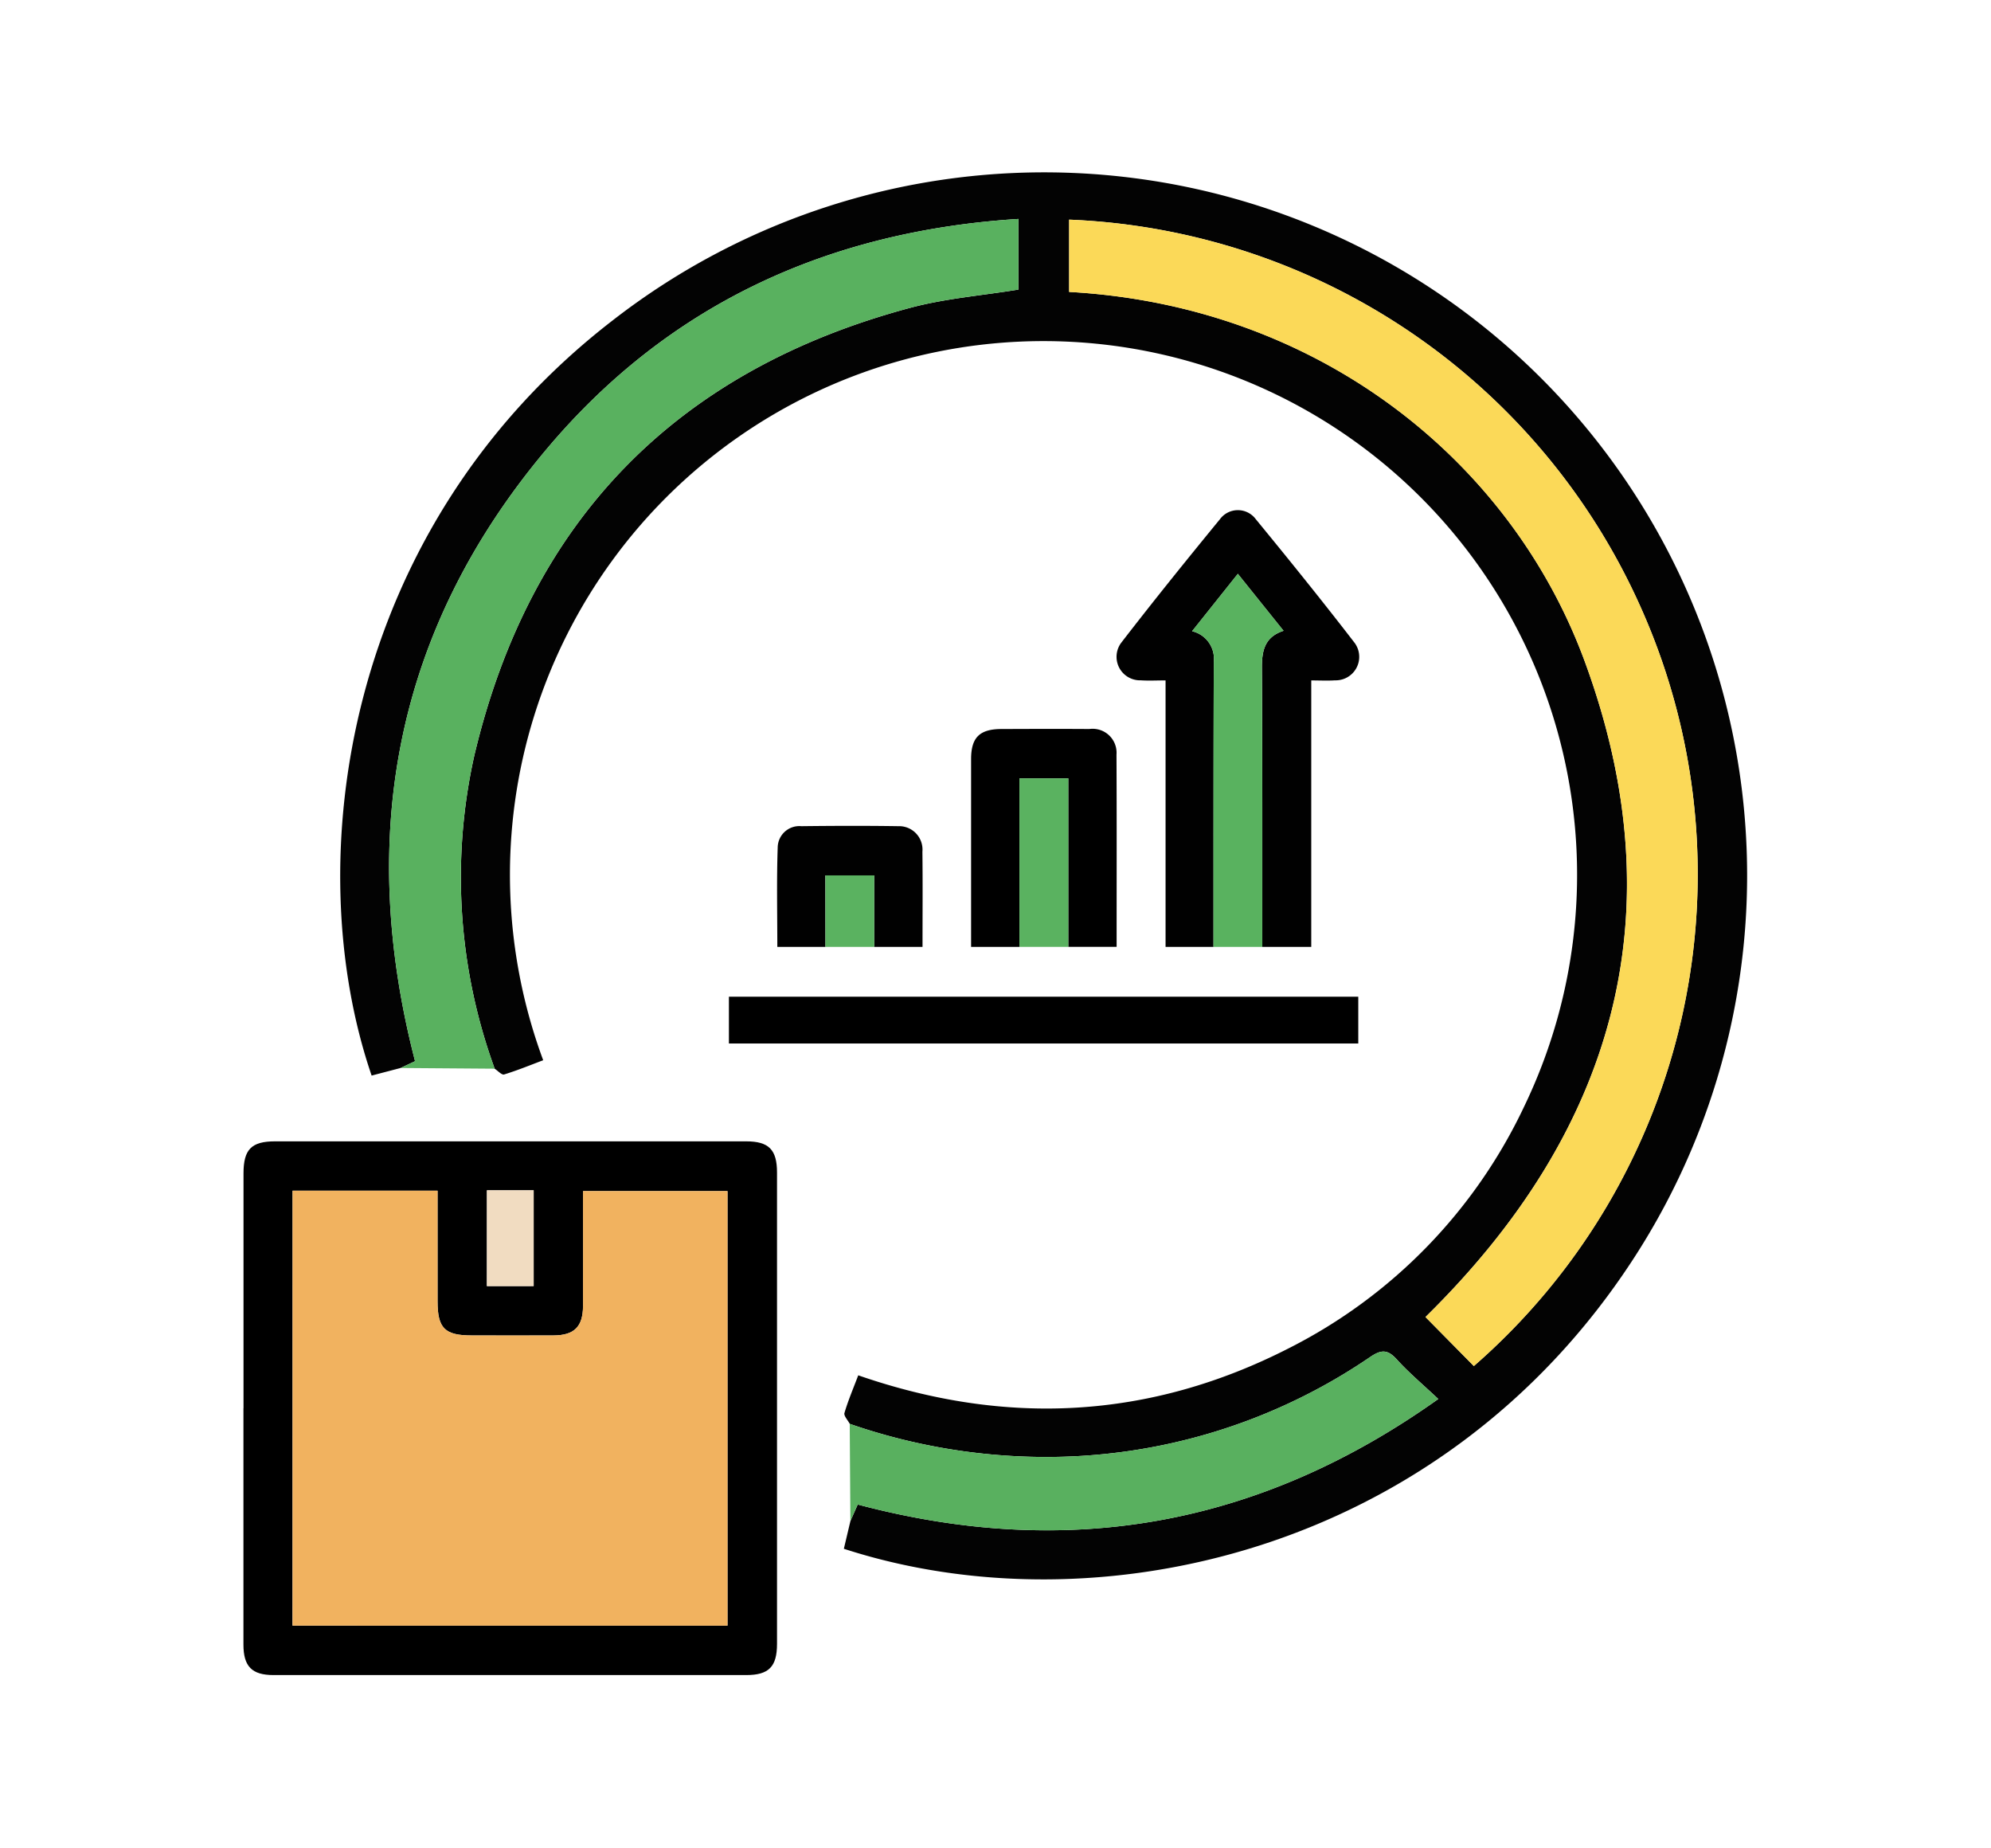 <svg xmlns="http://www.w3.org/2000/svg" width="139" height="129" viewBox="0 0 139 129">
  <g id="Grupo_929832" data-name="Grupo 929832" transform="translate(-858 -3820)">
    <rect id="Rectángulo_340123" data-name="Rectángulo 340123" width="139" height="129" transform="translate(858 3820)" fill="none"/>
    <g id="Grupo_929829" data-name="Grupo 929829" transform="translate(869.067 3825.875)">
      <g id="Grupo_927921" data-name="Grupo 927921" transform="translate(5.933 6.126)">
        <path id="Trazado_641332" data-name="Trazado 641332" d="M65.431,93.511c-.133-.256-.429-.56-.37-.759.256-.871.616-1.712.963-2.629,10.309,3.576,20.365,3.071,30.081-1.9A36.243,36.243,0,0,0,112.529,71.33a37.251,37.251,0,1,0-68.5-3.2c-.9.34-1.8.71-2.729.994-.163.05-.435-.257-.657-.4A38.986,38.986,0,0,1,39.22,46.862C43.11,30.423,53.327,19.987,69.641,15.614c2.457-.659,5.037-.862,7.566-1.276V9.407c-13.3.843-24.477,5.967-33,16.139-10.5,12.524-13.2,26.886-9.124,42.65l-1.012.476-2.02.529c-5.1-14.9-2.021-38.19,16.855-52.733a49.076,49.076,0,0,1,71.186,65.6c-13.43,20.574-37.6,25.838-55.073,20.163q.23-.972.46-1.943l.509-1.147c14.609,3.875,28.031,1.531,40.532-7.365-1.078-1.015-2.054-1.832-2.9-2.766-.623-.685-1.062-.7-1.832-.181A40.079,40.079,0,0,1,78.9,95.822a41.863,41.863,0,0,1-13.47-2.311M109,89.476a45.547,45.547,0,0,0,11.67-52.92,45.717,45.717,0,0,0-39.924-27.1V14.5c17.282.951,30.807,11.672,36,25.8,6.469,17.594,2.072,32.8-11.122,45.753L109,89.476" transform="translate(-23.106 -6.126)" fill="#030303"/>
        <path id="Trazado_641333" data-name="Trazado 641333" d="M5.934,264.586q0-8.2,0-16.4c0-1.67.552-2.23,2.2-2.231q16.447,0,32.893,0c1.58,0,2.153.58,2.153,2.175q0,16.448,0,32.9c0,1.6-.573,2.179-2.151,2.179q-16.5,0-33,0c-1.509,0-2.1-.6-2.1-2.123q-.008-8.251,0-16.5m3.424,15.172H39.723V249.427H29.638c0,2.727.007,5.372,0,8.017-.006,1.45-.611,2.051-2.062,2.059-1.9.01-3.809,0-5.714,0-1.877,0-2.379-.5-2.381-2.378,0-2.565,0-5.13,0-7.726H9.358Zm13.57-23.7H26.19v-6.685H22.927Z" transform="translate(-5.933 -178.289)"/>
        <path id="Trazado_641334" data-name="Trazado 641334" d="M42.756,77.019l1.012-.476c-4.075-15.764-1.373-30.126,9.124-42.65,8.525-10.172,19.707-15.3,33-16.139v4.931c-2.529.415-5.109.618-7.566,1.276C62.014,28.334,51.8,38.77,47.907,55.209a38.986,38.986,0,0,0,1.423,21.859l-6.574-.049" transform="translate(-31.793 -14.473)" fill="#59b15f"/>
        <path id="Trazado_641335" data-name="Trazado 641335" d="M228.686,120.282h-3.345v-18.6c-.629,0-1.182.031-1.731-.006a1.641,1.641,0,0,1-1.337-2.659c2.239-2.9,4.542-5.756,6.866-8.589a1.555,1.555,0,0,1,2.5,0c2.326,2.833,4.628,5.686,6.866,8.588a1.641,1.641,0,0,1-1.335,2.661c-.523.036-1.051.006-1.658.006v18.6h-3.417c0-6.488.011-12.976-.028-19.464-.007-1.192.179-2.168,1.512-2.6l-3.192-3.977-3.195,4.007a1.976,1.976,0,0,1,1.516,2.146c-.024,6.629-.018,13.258-.021,19.888" transform="translate(-160.968 -66.19)" fill="#010101"/>
        <path id="Trazado_641336" data-name="Trazado 641336" d="M155.942,303a41.854,41.854,0,0,0,13.47,2.31,40.077,40.077,0,0,0,22.883-6.991c.769-.52,1.209-.5,1.832.181.848.934,1.825,1.752,2.9,2.766-12.5,8.9-25.923,11.239-40.532,7.365l-.509,1.147q-.023-3.389-.046-6.778" transform="translate(-113.617 -215.615)" fill="#59b05f"/>
        <rect id="Rectángulo_339259" data-name="Rectángulo 339259" width="43.938" height="3.266" transform="translate(33.889 57.57)"/>
        <path id="Trazado_641337" data-name="Trazado 641337" d="M189.338,159.125h-3.376v-3.26q0-4.921,0-9.841c0-1.515.594-2.1,2.114-2.106,2.045-.007,4.091-.015,6.137,0a1.672,1.672,0,0,1,1.9,1.786c.021,4.441.009,8.881.009,13.419h-3.374V147.362h-3.408Z" transform="translate(-135.166 -105.033)"/>
        <path id="Trazado_641338" data-name="Trazado 641338" d="M242.137,131.583c0-6.629,0-13.258.021-19.888a1.976,1.976,0,0,0-1.516-2.146l3.195-4.007,3.192,3.977c-1.333.433-1.519,1.408-1.512,2.6.038,6.488.024,12.976.028,19.464h-3.408" transform="translate(-174.419 -77.491)" fill="#59b25f"/>
        <path id="Trazado_641339" data-name="Trazado 641339" d="M141.331,176.345h-3.36c0-2.334-.053-4.65.027-6.962a1.512,1.512,0,0,1,1.65-1.463c2.257-.027,4.514-.034,6.771,0A1.632,1.632,0,0,1,148.1,169.7c.026,2.183.008,4.366.008,6.646h-3.374v-4.99h-3.408Z" transform="translate(-100.703 -122.253)" fill="#010101"/>
        <path id="Trazado_641340" data-name="Trazado 641340" d="M197.931,167.91V156.148h3.408V167.91h-3.408" transform="translate(-143.758 -113.819)" fill="#5ab260"/>
        <path id="Trazado_641341" data-name="Trazado 641341" d="M149.923,185.142v-4.99h3.408v4.99h-3.408" transform="translate(-109.296 -131.05)" fill="#5ab260"/>
        <path id="Trazado_641342" data-name="Trazado 641342" d="M238.474,97.952,235.1,94.533c13.194-12.951,17.591-28.159,11.122-45.753-5.195-14.129-18.719-24.85-36-25.8V17.934a45.717,45.717,0,0,1,39.924,27.1,45.547,45.547,0,0,1-11.67,52.92" transform="translate(-152.58 -14.602)" fill="#fbd958"/>
        <path id="Trazado_641343" data-name="Trazado 641343" d="M18.071,288.518V258.161H28.192c0,2.6,0,5.162,0,7.726,0,1.875.5,2.376,2.381,2.378,1.9,0,3.809.008,5.714,0,1.451-.008,2.056-.609,2.061-2.059.01-2.645,0-5.291,0-8.017H48.436v30.331Z" transform="translate(-14.646 -187.049)" fill="#f1b25f"/>
        <rect id="Rectángulo_339260" data-name="Rectángulo 339260" width="3.263" height="6.685" transform="translate(16.995 71.082)" fill="#f1dcc1"/>
      </g>
    </g>
  </g>
</svg>

